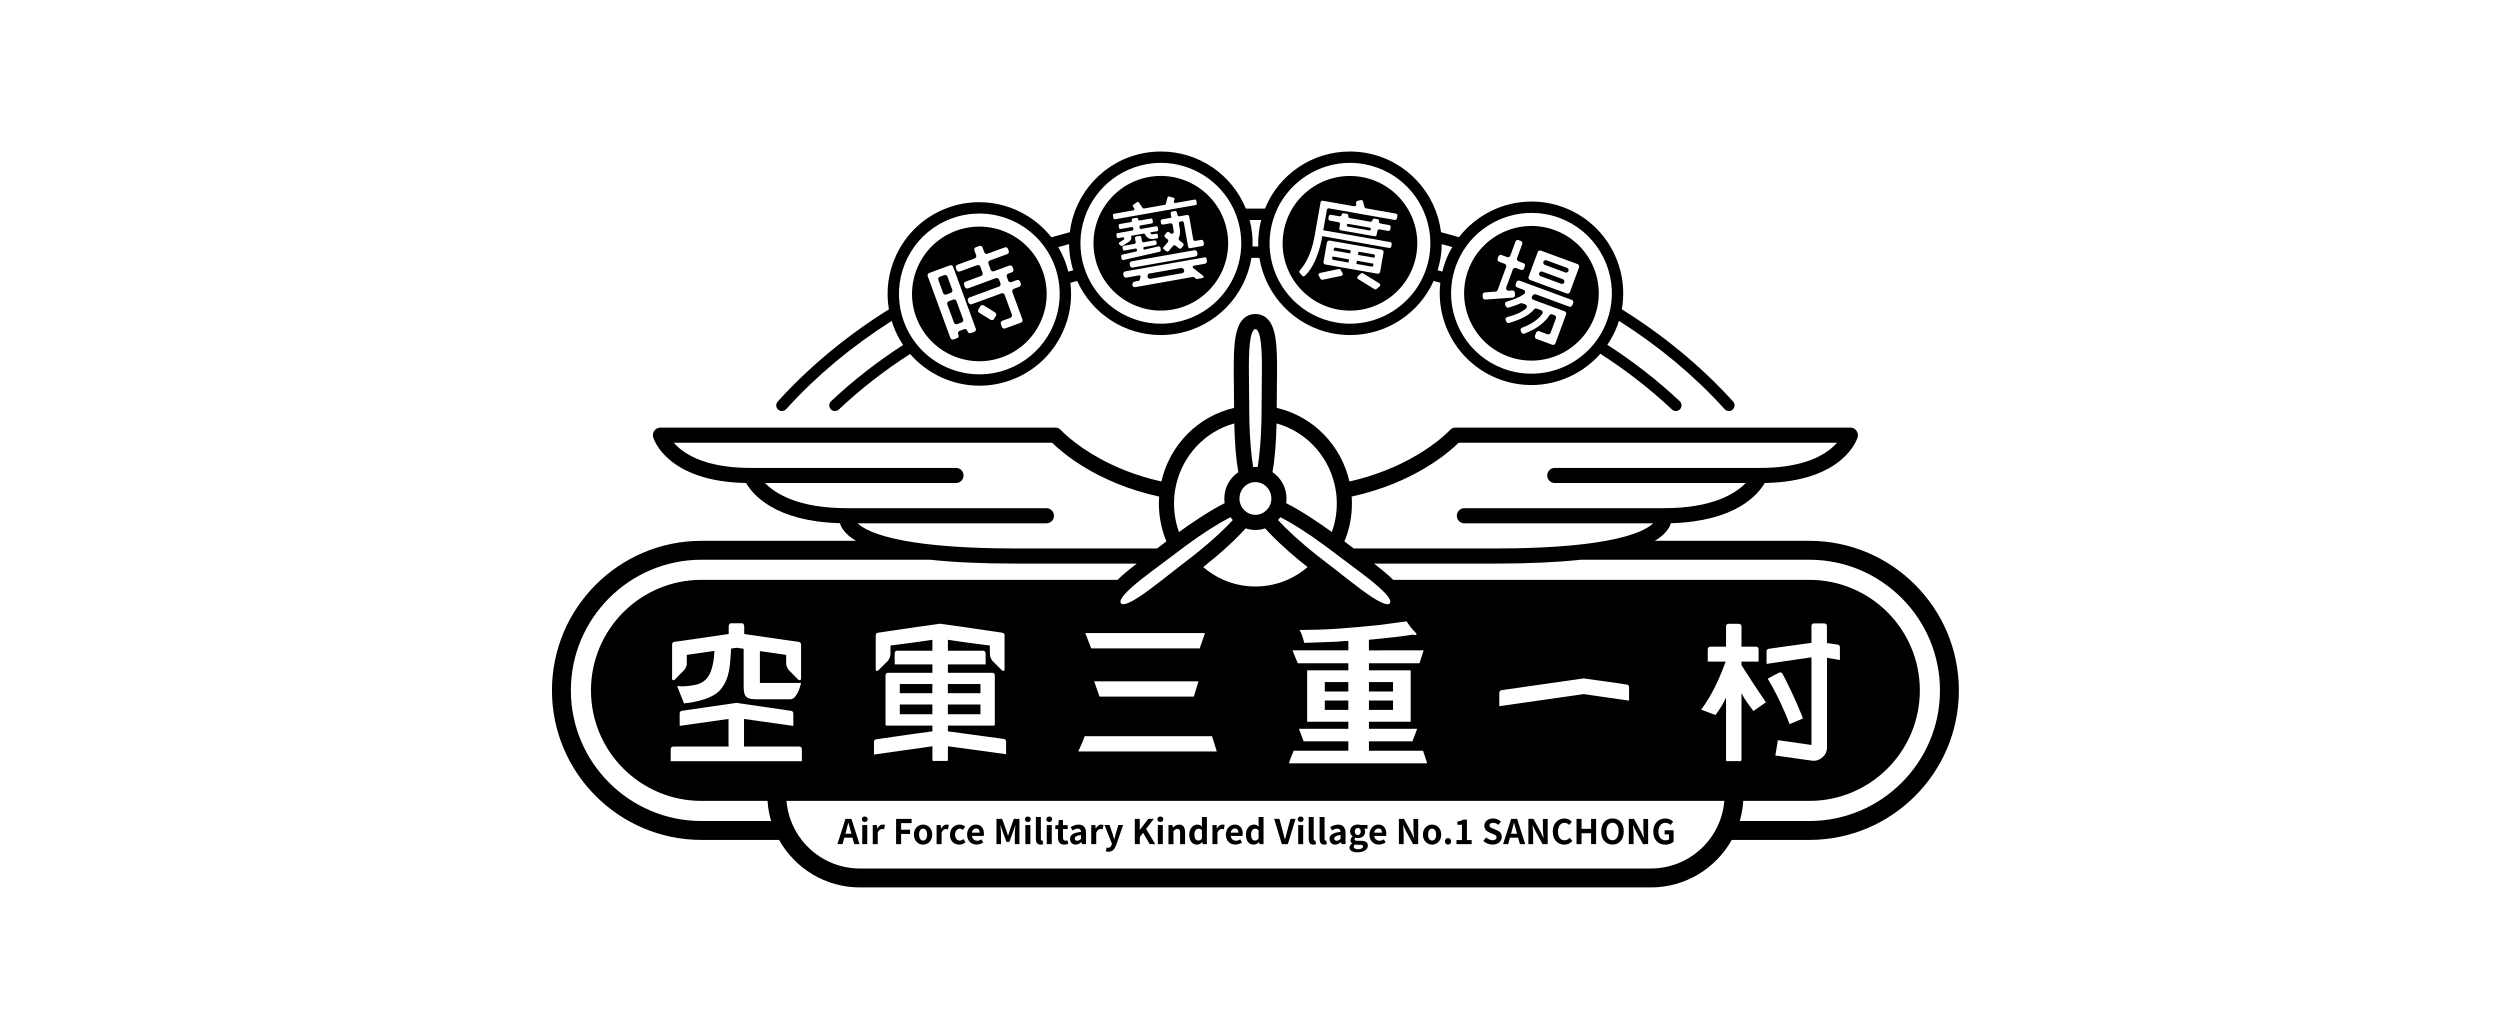 <svg width="231" height="95" viewBox="0 0 231 95" fill="none" xmlns="http://www.w3.org/2000/svg">
<g clip-path="url(#clip0_79_30414)">
<path d="M78.124 75.666H78.672L79.42 77.997H78.931L78.767 77.399H78.012L77.848 77.997H77.376L78.12 75.666H78.124ZM78.117 77.039H78.669L78.599 76.784C78.526 76.543 78.463 76.274 78.396 76.022H78.382C78.323 76.278 78.253 76.543 78.183 76.784L78.113 77.039H78.117Z" fill="black"/>
<path d="M79.633 75.698C79.633 75.548 79.745 75.446 79.902 75.446C80.06 75.446 80.171 75.548 80.171 75.698C80.171 75.848 80.063 75.953 79.902 75.953C79.742 75.953 79.633 75.852 79.633 75.698ZM79.672 76.236H80.133V77.997H79.672V76.236Z" fill="black"/>
<path d="M80.643 76.236H81.02L81.055 76.547H81.066C81.195 76.316 81.384 76.19 81.566 76.19C81.663 76.19 81.719 76.204 81.772 76.229L81.691 76.627C81.629 76.61 81.58 76.599 81.506 76.599C81.366 76.599 81.202 76.69 81.104 76.945V77.997H80.643V76.236Z" fill="black"/>
<path d="M82.799 75.666H84.232V76.057H83.264V76.665H84.092V77.057H83.264V78H82.799V75.669V75.666Z" fill="black"/>
<path d="M84.445 77.117C84.445 76.533 84.851 76.19 85.291 76.19C85.731 76.19 86.137 76.529 86.137 77.117C86.137 77.704 85.731 78.043 85.291 78.043C84.851 78.043 84.445 77.704 84.445 77.117ZM85.668 77.117C85.668 76.784 85.532 76.568 85.294 76.568C85.057 76.568 84.921 76.784 84.921 77.117C84.921 77.448 85.057 77.665 85.294 77.665C85.532 77.665 85.668 77.452 85.668 77.117Z" fill="black"/>
<path d="M86.542 76.236H86.919L86.954 76.547H86.965C87.094 76.316 87.283 76.19 87.465 76.19C87.562 76.19 87.618 76.204 87.671 76.229L87.59 76.627C87.527 76.61 87.478 76.599 87.405 76.599C87.265 76.599 87.101 76.69 87.003 76.945V77.997H86.542V76.236Z" fill="black"/>
<path d="M87.779 77.117C87.779 76.533 88.202 76.19 88.677 76.19C88.894 76.19 89.061 76.274 89.191 76.386L88.971 76.687C88.883 76.61 88.799 76.571 88.701 76.571C88.432 76.571 88.247 76.788 88.247 77.12C88.247 77.452 88.432 77.669 88.684 77.669C88.81 77.669 88.929 77.609 89.026 77.525L89.212 77.829C89.04 77.976 88.827 78.043 88.632 78.043C88.142 78.043 87.772 77.704 87.772 77.117H87.779Z" fill="black"/>
<path d="M89.358 77.117C89.358 76.547 89.76 76.19 90.18 76.19C90.665 76.19 90.917 76.547 90.917 77.029C90.917 77.117 90.906 77.204 90.896 77.242H89.809C89.848 77.532 90.036 77.683 90.298 77.683C90.442 77.683 90.567 77.637 90.693 77.56L90.85 77.843C90.676 77.962 90.456 78.039 90.236 78.039C89.743 78.039 89.358 77.697 89.358 77.113V77.117ZM90.519 76.938C90.519 76.701 90.41 76.55 90.187 76.55C90.001 76.55 89.837 76.683 89.802 76.938H90.519Z" fill="black"/>
<path d="M92.081 75.666H92.598L92.993 76.756C93.042 76.9 93.087 77.053 93.132 77.204H93.15C93.199 77.057 93.241 76.903 93.29 76.756L93.678 75.666H94.195V77.997H93.769V77.025C93.769 76.805 93.803 76.48 93.828 76.26H93.814L93.625 76.809L93.265 77.787H92.996L92.633 76.809L92.448 76.26H92.434C92.455 76.48 92.493 76.805 92.493 77.025V77.997H92.074V75.666H92.081Z" fill="black"/>
<path d="M94.705 75.698C94.705 75.548 94.817 75.446 94.974 75.446C95.131 75.446 95.243 75.548 95.243 75.698C95.243 75.848 95.135 75.953 94.974 75.953C94.813 75.953 94.705 75.852 94.705 75.698ZM94.743 76.236H95.205V77.997H94.743V76.236Z" fill="black"/>
<path d="M95.715 77.505V75.488H96.176V77.522C96.176 77.63 96.222 77.665 96.267 77.665C96.284 77.665 96.298 77.665 96.33 77.658L96.386 78.001C96.333 78.022 96.257 78.043 96.148 78.043C95.827 78.043 95.715 77.833 95.715 77.505Z" fill="black"/>
<path d="M96.683 75.698C96.683 75.548 96.794 75.446 96.952 75.446C97.109 75.446 97.221 75.548 97.221 75.698C97.221 75.848 97.112 75.953 96.952 75.953C96.791 75.953 96.683 75.852 96.683 75.698ZM96.721 76.236H97.182V77.997H96.721V76.236Z" fill="black"/>
<path d="M97.759 77.383V76.603H97.511V76.261L97.783 76.24L97.836 75.765H98.22V76.24H98.653V76.603H98.22V77.383C98.22 77.585 98.3 77.68 98.458 77.68C98.514 77.68 98.584 77.662 98.632 77.641L98.709 77.977C98.615 78.008 98.493 78.043 98.339 78.043C97.92 78.043 97.759 77.774 97.759 77.383Z" fill="black"/>
<path d="M98.87 77.519C98.87 77.141 99.174 76.942 99.887 76.869C99.876 76.694 99.803 76.565 99.587 76.565C99.422 76.565 99.265 76.638 99.101 76.733L98.933 76.428C99.139 76.299 99.391 76.194 99.67 76.194C100.118 76.194 100.348 76.463 100.348 76.97V77.998H99.971L99.939 77.809H99.925C99.772 77.942 99.594 78.043 99.394 78.043C99.08 78.043 98.874 77.819 98.874 77.522L98.87 77.519ZM99.883 77.508V77.152C99.454 77.204 99.307 77.326 99.307 77.484C99.307 77.624 99.405 77.683 99.541 77.683C99.677 77.683 99.772 77.62 99.883 77.508Z" fill="black"/>
<path d="M100.831 76.236H101.208L101.243 76.547H101.253C101.383 76.316 101.571 76.19 101.753 76.19C101.851 76.19 101.907 76.204 101.959 76.229L101.879 76.627C101.816 76.61 101.767 76.599 101.694 76.599C101.554 76.599 101.39 76.69 101.292 76.945V77.997H100.831V76.236Z" fill="black"/>
<path d="M102.172 78.671L102.256 78.315C102.288 78.326 102.337 78.336 102.379 78.336C102.557 78.336 102.658 78.224 102.711 78.067L102.742 77.962L102.057 76.232H102.522L102.801 77.05C102.854 77.207 102.899 77.379 102.948 77.546H102.966C103.008 77.382 103.05 77.214 103.091 77.05L103.333 76.232H103.776L103.151 78.046C102.997 78.462 102.808 78.7 102.414 78.7C102.309 78.7 102.239 78.686 102.172 78.665V78.671Z" fill="black"/>
<path d="M104.849 75.666H105.314V76.679H105.324L106.097 75.666H106.61L105.901 76.585L106.74 77.997H106.229L105.625 76.948L105.321 77.343V77.997H104.856V75.666H104.849Z" fill="black"/>
<path d="M106.949 75.698C106.949 75.548 107.061 75.446 107.218 75.446C107.376 75.446 107.487 75.548 107.487 75.698C107.487 75.848 107.379 75.953 107.218 75.953C107.058 75.953 106.949 75.852 106.949 75.698ZM106.984 76.236H107.445V77.997H106.984V76.236Z" fill="black"/>
<path d="M107.959 76.236H108.337L108.372 76.47H108.382C108.536 76.32 108.714 76.194 108.955 76.194C109.336 76.194 109.501 76.46 109.501 76.904V78.001H109.039V76.96C109.039 76.687 108.962 76.593 108.791 76.593C108.648 76.593 108.554 76.663 108.428 76.792V78.004H107.966V76.243L107.959 76.236Z" fill="black"/>
<path d="M109.888 77.117C109.888 76.544 110.248 76.191 110.629 76.191C110.828 76.191 110.951 76.267 111.076 76.383L111.059 76.107V75.488H111.517V77.997H111.143L111.108 77.816H111.094C110.965 77.941 110.79 78.043 110.605 78.043C110.168 78.043 109.885 77.697 109.885 77.117H109.888ZM111.059 77.48V76.708C110.951 76.61 110.839 76.575 110.727 76.575C110.528 76.575 110.364 76.764 110.364 77.117C110.364 77.47 110.496 77.665 110.727 77.665C110.849 77.665 110.954 77.616 111.059 77.484V77.48Z" fill="black"/>
<path d="M112.03 76.236H112.408L112.443 76.547H112.453C112.582 76.316 112.771 76.19 112.953 76.19C113.051 76.19 113.107 76.204 113.159 76.229L113.079 76.627C113.016 76.61 112.967 76.599 112.893 76.599C112.754 76.599 112.589 76.69 112.492 76.945V77.997H112.03V76.236Z" fill="black"/>
<path d="M113.271 77.117C113.271 76.547 113.673 76.19 114.092 76.19C114.578 76.19 114.83 76.547 114.83 77.029C114.83 77.117 114.819 77.204 114.809 77.242H113.722C113.76 77.532 113.949 77.683 114.211 77.683C114.354 77.683 114.48 77.637 114.606 77.56L114.763 77.843C114.588 77.962 114.368 78.039 114.148 78.039C113.655 78.039 113.271 77.697 113.271 77.113V77.117ZM114.431 76.938C114.431 76.701 114.323 76.55 114.099 76.55C113.914 76.55 113.75 76.683 113.715 76.938H114.431Z" fill="black"/>
<path d="M115.123 77.117C115.123 76.544 115.483 76.191 115.863 76.191C116.063 76.191 116.185 76.267 116.311 76.383L116.293 76.107V75.488H116.751V77.997H116.377L116.342 77.816H116.328C116.199 77.941 116.024 78.043 115.839 78.043C115.402 78.043 115.119 77.697 115.119 77.117H115.123ZM116.293 77.48V76.708C116.185 76.61 116.073 76.575 115.961 76.575C115.762 76.575 115.598 76.764 115.598 77.117C115.598 77.47 115.731 77.665 115.961 77.665C116.084 77.665 116.188 77.616 116.293 77.484V77.48Z" fill="black"/>
<path d="M117.729 75.666H118.219L118.526 76.802C118.6 77.06 118.649 77.291 118.722 77.553H118.736C118.813 77.291 118.862 77.06 118.935 76.802L119.236 75.666H119.707L118.998 77.997H118.442L117.733 75.666H117.729Z" fill="black"/>
<path d="M119.914 75.698C119.914 75.548 120.025 75.446 120.183 75.446C120.34 75.446 120.452 75.548 120.452 75.698C120.452 75.848 120.343 75.953 120.183 75.953C120.022 75.953 119.914 75.852 119.914 75.698ZM119.952 76.236H120.413V77.997H119.952V76.236Z" fill="black"/>
<path d="M120.924 77.505V75.488H121.385V77.522C121.385 77.63 121.431 77.665 121.476 77.665C121.493 77.665 121.507 77.665 121.539 77.658L121.595 78.001C121.542 78.022 121.465 78.043 121.357 78.043C121.036 78.043 120.924 77.833 120.924 77.505Z" fill="black"/>
<path d="M121.93 77.505V75.488H122.391V77.522C122.391 77.63 122.437 77.665 122.482 77.665C122.5 77.665 122.514 77.665 122.545 77.658L122.601 78.001C122.549 78.022 122.472 78.043 122.363 78.043C122.042 78.043 121.93 77.833 121.93 77.505Z" fill="black"/>
<path d="M122.849 77.519C122.849 77.141 123.153 76.942 123.866 76.869C123.856 76.694 123.782 76.565 123.565 76.565C123.401 76.565 123.244 76.638 123.08 76.733L122.912 76.428C123.118 76.299 123.37 76.194 123.649 76.194C124.097 76.194 124.327 76.463 124.327 76.97V77.998H123.95L123.918 77.809H123.904C123.751 77.942 123.572 78.043 123.373 78.043C123.059 78.043 122.853 77.819 122.853 77.522L122.849 77.519ZM123.866 77.508V77.152C123.436 77.204 123.289 77.326 123.289 77.484C123.289 77.624 123.387 77.683 123.524 77.683C123.66 77.683 123.754 77.62 123.866 77.508Z" fill="black"/>
<path d="M124.694 78.309C124.694 78.162 124.785 78.036 124.946 77.945V77.928C124.855 77.868 124.785 77.778 124.785 77.631C124.785 77.498 124.876 77.376 124.984 77.299V77.285C124.862 77.197 124.746 77.03 124.746 76.823C124.746 76.411 125.082 76.188 125.456 76.188C125.554 76.188 125.648 76.205 125.721 76.233H126.357V76.572H126.057C126.102 76.631 126.137 76.729 126.137 76.841C126.137 77.236 125.837 77.439 125.459 77.439C125.389 77.439 125.309 77.421 125.232 77.397C125.187 77.439 125.155 77.477 125.155 77.547C125.155 77.641 125.225 77.69 125.431 77.69H125.732C126.158 77.69 126.389 77.823 126.389 78.13C126.389 78.487 126.018 78.756 125.428 78.756C125.012 78.756 124.69 78.616 124.69 78.302L124.694 78.309ZM125.945 78.214C125.945 78.088 125.84 78.057 125.651 78.057H125.438C125.33 78.057 125.257 78.046 125.194 78.033C125.113 78.096 125.082 78.165 125.082 78.235C125.082 78.382 125.246 78.469 125.501 78.469C125.756 78.469 125.948 78.354 125.948 78.214H125.945ZM125.735 76.827C125.735 76.624 125.616 76.505 125.459 76.505C125.302 76.505 125.183 76.621 125.183 76.827C125.183 77.033 125.305 77.156 125.459 77.156C125.613 77.156 125.735 77.04 125.735 76.827Z" fill="black"/>
<path d="M126.536 77.117C126.536 76.547 126.938 76.19 127.357 76.19C127.843 76.19 128.094 76.547 128.094 77.029C128.094 77.117 128.084 77.204 128.073 77.242H126.986C127.025 77.532 127.214 77.683 127.476 77.683C127.619 77.683 127.745 77.637 127.871 77.56L128.028 77.843C127.853 77.962 127.633 78.039 127.413 78.039C126.92 78.039 126.536 77.697 126.536 77.113V77.117ZM127.696 76.938C127.696 76.701 127.587 76.55 127.364 76.55C127.179 76.55 127.014 76.683 126.979 76.938H127.696Z" fill="black"/>
<path d="M129.254 75.666H129.73L130.408 76.91L130.642 77.413H130.659C130.638 77.172 130.6 76.861 130.6 76.599V75.669H131.04V78H130.568L129.894 76.756L129.656 76.257H129.642C129.663 76.508 129.698 76.802 129.698 77.067V78H129.258V75.669L129.254 75.666Z" fill="black"/>
<path d="M131.477 77.117C131.477 76.533 131.882 76.19 132.323 76.19C132.763 76.19 133.168 76.529 133.168 77.117C133.168 77.704 132.763 78.043 132.323 78.043C131.882 78.043 131.477 77.704 131.477 77.117ZM132.7 77.117C132.7 76.784 132.564 76.568 132.326 76.568C132.089 76.568 131.952 76.784 131.952 77.117C131.952 77.448 132.089 77.665 132.326 77.665C132.564 77.665 132.7 77.452 132.7 77.117Z" fill="black"/>
<path d="M133.511 77.739C133.511 77.564 133.633 77.439 133.797 77.439C133.962 77.439 134.087 77.568 134.087 77.739C134.087 77.91 133.965 78.04 133.797 78.04C133.63 78.04 133.511 77.907 133.511 77.739Z" fill="black"/>
<path d="M134.584 77.624H135.083V76.212H134.66V75.925C134.895 75.88 135.055 75.82 135.202 75.73H135.545V77.624H135.981V77.997H134.58V77.624H134.584Z" fill="black"/>
<path d="M137.054 77.703L137.323 77.382C137.491 77.535 137.711 77.64 137.913 77.64C138.154 77.64 138.284 77.535 138.284 77.371C138.284 77.197 138.144 77.144 137.934 77.057L137.623 76.924C137.386 76.826 137.152 76.637 137.152 76.298C137.152 75.918 137.484 75.624 137.955 75.624C138.224 75.624 138.497 75.732 138.686 75.924L138.451 76.218C138.305 76.096 138.151 76.026 137.959 76.026C137.753 76.026 137.627 76.117 137.627 76.27C137.627 76.438 137.791 76.498 137.99 76.575L138.294 76.704C138.577 76.819 138.762 77.001 138.762 77.336C138.762 77.717 138.444 78.042 137.906 78.042C137.595 78.042 137.284 77.92 137.057 77.703H137.054Z" fill="black"/>
<path d="M139.633 75.666H140.182L140.93 77.997H140.44L140.276 77.399H139.521L139.357 77.997H138.885L139.63 75.666H139.633ZM139.623 77.039H140.175L140.105 76.784C140.031 76.543 139.969 76.274 139.902 76.022H139.888C139.829 76.278 139.759 76.543 139.689 76.784L139.619 77.039H139.623Z" fill="black"/>
<path d="M141.219 75.666H141.694L142.372 76.91L142.607 77.413H142.624C142.603 77.172 142.565 76.861 142.565 76.599V75.669H143.005V78H142.533L141.859 76.756L141.621 76.257H141.607C141.628 76.508 141.663 76.802 141.663 77.067V78H141.223V75.669L141.219 75.666Z" fill="black"/>
<path d="M143.473 76.844C143.473 76.075 143.966 75.628 144.556 75.628C144.853 75.628 145.088 75.771 145.238 75.928L144.997 76.225C144.878 76.114 144.742 76.03 144.567 76.03C144.214 76.03 143.952 76.33 143.952 76.834C143.952 77.337 144.189 77.644 144.56 77.644C144.763 77.644 144.916 77.55 145.042 77.414L145.287 77.704C145.095 77.927 144.846 78.046 144.546 78.046C143.959 78.046 143.48 77.623 143.48 76.847L143.473 76.844Z" fill="black"/>
<path d="M145.671 75.666H146.136V76.585H147.017V75.666H147.478V77.997H147.017V76.99H146.136V77.997H145.671V75.666Z" fill="black"/>
<path d="M147.953 76.823C147.953 76.064 148.379 75.624 148.994 75.624C149.609 75.624 150.036 76.068 150.036 76.823C150.036 77.577 149.609 78.039 148.994 78.039C148.379 78.039 147.953 77.577 147.953 76.823ZM149.561 76.823C149.561 76.323 149.34 76.022 148.994 76.022C148.649 76.022 148.428 76.319 148.428 76.823C148.428 77.326 148.649 77.637 148.994 77.637C149.34 77.637 149.561 77.319 149.561 76.823Z" fill="black"/>
<path d="M150.504 75.666H150.979L151.657 76.91L151.891 77.413H151.905C151.884 77.172 151.846 76.861 151.846 76.599V75.669H152.286V78H151.814L151.14 76.756L150.902 76.257H150.888C150.909 76.508 150.944 76.802 150.944 77.067V78H150.504V75.669V75.666Z" fill="black"/>
<path d="M152.761 76.844C152.761 76.075 153.257 75.628 153.879 75.628C154.215 75.628 154.449 75.771 154.599 75.928L154.355 76.225C154.239 76.117 154.107 76.03 153.897 76.03C153.509 76.03 153.24 76.33 153.24 76.834C153.24 77.337 153.474 77.644 153.932 77.644C154.04 77.644 154.156 77.613 154.222 77.557V77.099H153.81V76.718H154.638V77.77C154.48 77.924 154.208 78.05 153.883 78.05C153.25 78.05 152.765 77.627 152.765 76.851L152.761 76.844Z" fill="black"/>
<path d="M96.33 25.014C95.145 21.789 91.57 20.136 88.348 21.321C85.123 22.505 83.47 26.08 84.655 29.302C85.839 32.528 89.414 34.18 92.636 32.996C95.862 31.811 97.514 28.236 96.33 25.014ZM90.029 30.661L89.708 30.78C89.589 30.822 89.46 30.763 89.414 30.644L89.379 30.553C89.337 30.434 89.205 30.375 89.086 30.417L88.67 30.571C88.551 30.613 88.492 30.745 88.534 30.864L88.569 30.955C88.611 31.074 88.551 31.203 88.432 31.248L88.111 31.367C87.992 31.409 87.863 31.35 87.817 31.231L85.721 25.518C85.679 25.399 85.738 25.27 85.857 25.224L87.775 24.518C87.894 24.476 88.023 24.536 88.069 24.654L90.165 30.368C90.207 30.487 90.148 30.616 90.029 30.661ZM92.025 29.187L91.846 29.477C91.78 29.585 91.64 29.617 91.532 29.55L90.48 28.897C90.372 28.83 90.34 28.691 90.407 28.582L90.585 28.292C90.651 28.184 90.791 28.152 90.899 28.219L91.951 28.872C92.059 28.939 92.091 29.078 92.025 29.187ZM94.334 29.812L92.874 30.35C92.755 30.392 92.626 30.333 92.58 30.214L92.475 29.935C92.433 29.816 92.493 29.686 92.612 29.641L93.363 29.365C93.482 29.323 93.541 29.19 93.499 29.072L92.828 27.24C92.786 27.122 92.654 27.062 92.535 27.104L89.792 28.11C89.673 28.152 89.543 28.093 89.498 27.974L89.428 27.782C89.386 27.663 89.446 27.534 89.564 27.488L92.308 26.482C92.426 26.44 92.486 26.307 92.444 26.189L92.315 25.836C92.273 25.717 92.14 25.657 92.021 25.699L89.446 26.646C89.327 26.688 89.198 26.629 89.152 26.51L89.082 26.318C89.04 26.199 89.1 26.07 89.219 26.024L90.655 25.497C90.774 25.455 90.833 25.322 90.791 25.203L90.581 24.637C90.539 24.518 90.407 24.459 90.288 24.501L88.684 25.088C88.565 25.13 88.436 25.07 88.39 24.951L88.32 24.759C88.278 24.64 88.338 24.511 88.457 24.466L90.061 23.879C90.18 23.837 90.239 23.704 90.197 23.585L90.033 23.138C89.991 23.019 90.05 22.89 90.169 22.844L90.49 22.726C90.609 22.684 90.739 22.743 90.784 22.862L90.948 23.309C90.99 23.428 91.123 23.487 91.242 23.445L92.846 22.858C92.965 22.816 93.094 22.876 93.139 22.995L93.209 23.187C93.251 23.306 93.192 23.435 93.073 23.48L91.469 24.067C91.35 24.109 91.291 24.242 91.333 24.361L91.542 24.927C91.584 25.046 91.717 25.105 91.836 25.063L93.272 24.536C93.391 24.494 93.52 24.553 93.566 24.672L93.635 24.864C93.677 24.983 93.618 25.112 93.499 25.158L93.164 25.28C93.045 25.322 92.986 25.455 93.028 25.573L93.157 25.927C93.199 26.045 93.332 26.105 93.45 26.063L93.954 25.878C94.072 25.836 94.202 25.895 94.247 26.014L94.317 26.206C94.359 26.325 94.299 26.454 94.181 26.5L93.677 26.685C93.559 26.727 93.499 26.86 93.541 26.978L94.474 29.519C94.516 29.638 94.457 29.767 94.338 29.812H94.334Z" fill="black"/>
<path d="M87.253 25.42L86.836 25.573C86.719 25.616 86.658 25.747 86.701 25.865L87.147 27.078C87.19 27.196 87.321 27.256 87.439 27.213L87.855 27.06C87.973 27.017 88.033 26.886 87.99 26.769L87.544 25.555C87.501 25.437 87.371 25.377 87.253 25.42Z" fill="black"/>
<path d="M88.082 27.681L87.665 27.834C87.548 27.877 87.487 28.008 87.531 28.125L88.15 29.811C88.193 29.929 88.324 29.989 88.441 29.946L88.858 29.793C88.976 29.75 89.036 29.619 88.993 29.502L88.374 27.816C88.33 27.698 88.2 27.637 88.082 27.681Z" fill="black"/>
<path d="M109.256 24.777C109.232 24.756 109.197 24.749 109.165 24.753L106.163 25.28C106.118 25.288 106.083 25.319 106.073 25.364L106.041 25.469C105.992 25.63 106.132 25.787 106.3 25.759L109.232 25.242C109.427 25.207 109.487 24.959 109.333 24.837L109.256 24.777Z" fill="black"/>
<path d="M113.386 21.398C112.789 18.015 109.563 15.758 106.181 16.352C102.798 16.949 100.541 20.175 101.135 23.557C101.729 26.94 104.958 29.197 108.34 28.603C111.723 28.006 113.98 24.78 113.386 21.398ZM111.202 22.296L111.244 22.53C111.262 22.624 111.199 22.715 111.101 22.733L109.979 22.932C109.885 22.949 109.794 22.886 109.777 22.788L109.389 20.587C109.371 20.493 109.28 20.426 109.186 20.444L109.074 20.465C108.98 20.482 108.914 20.573 108.931 20.667L109.015 21.15C109.067 21.447 109.029 21.74 108.917 21.999C108.886 22.072 108.907 22.156 108.969 22.205L109.305 22.471C109.382 22.53 109.392 22.642 109.333 22.719L109.176 22.914C109.116 22.991 109.004 23.002 108.928 22.942L108.627 22.705C108.554 22.645 108.445 22.656 108.382 22.729L107.998 23.183C107.935 23.257 107.823 23.267 107.75 23.204L107.432 22.935L107.456 22.907L107.911 22.373C107.974 22.296 107.963 22.184 107.886 22.121L107.663 21.943C107.586 21.883 107.575 21.772 107.635 21.695L107.792 21.495C107.851 21.419 107.963 21.408 108.04 21.468L108.162 21.565C108.274 21.656 108.445 21.576 108.449 21.433C108.449 21.373 108.449 21.317 108.435 21.258L108.351 20.776C108.333 20.681 108.243 20.615 108.148 20.632L107.474 20.751C107.379 20.769 107.289 20.706 107.271 20.608L107.247 20.468C107.229 20.374 107.292 20.283 107.39 20.265L108.236 20.115L108.229 20.084L108.169 19.745C108.152 19.651 108.215 19.56 108.312 19.542L108.547 19.5C108.641 19.483 108.732 19.546 108.749 19.643L108.784 19.843C108.802 19.937 108.893 20.003 108.987 19.986L109.679 19.864C109.773 19.846 109.864 19.909 109.881 20.007L109.937 20.321L110.007 20.72L110.252 22.114C110.269 22.208 110.36 22.275 110.455 22.257L110.996 22.163C111.091 22.145 111.181 22.208 111.199 22.306L111.202 22.296ZM110.647 23.435C110.668 23.561 110.587 23.676 110.462 23.701L104.671 24.721C104.545 24.742 104.43 24.662 104.406 24.536L104.385 24.41C104.364 24.288 104.444 24.169 104.57 24.144L110.36 23.124C110.486 23.103 110.601 23.183 110.626 23.309L110.647 23.435ZM102.882 20.168L102.833 19.892C102.823 19.829 102.865 19.766 102.928 19.755L104.727 19.437C104.811 19.423 104.853 19.326 104.804 19.256L104.685 19.088C104.647 19.035 104.661 18.962 104.713 18.924L105.066 18.679C105.119 18.641 105.192 18.654 105.23 18.707L105.583 19.217C105.608 19.256 105.657 19.273 105.699 19.266L107.628 18.927C107.673 18.92 107.708 18.885 107.722 18.84L107.879 18.242C107.897 18.179 107.96 18.141 108.022 18.158L108.438 18.267C108.501 18.284 108.54 18.347 108.522 18.41L108.47 18.609C108.449 18.693 108.519 18.77 108.603 18.756L110.402 18.438C110.465 18.427 110.528 18.469 110.538 18.532L110.587 18.808C110.598 18.871 110.556 18.934 110.493 18.945L103.018 20.262C102.956 20.273 102.893 20.23 102.882 20.168ZM103.42 22.582C103.361 22.53 103.368 22.436 103.434 22.394L103.833 22.142C103.937 22.069 103.871 21.904 103.745 21.929L103.326 22.002C103.263 22.013 103.2 21.971 103.19 21.908L103.151 21.681C103.141 21.618 103.183 21.555 103.246 21.544L104.629 21.3C104.692 21.289 104.738 21.226 104.724 21.163L104.706 21.073C104.696 21.01 104.633 20.964 104.57 20.978L103.536 21.16C103.473 21.171 103.41 21.129 103.399 21.066L103.361 20.839C103.35 20.776 103.392 20.713 103.455 20.702L104.49 20.521C104.552 20.51 104.598 20.447 104.584 20.384L104.573 20.321C104.563 20.259 104.605 20.196 104.668 20.185L105.017 20.122C105.08 20.112 105.143 20.154 105.154 20.217L105.164 20.279C105.174 20.342 105.237 20.388 105.3 20.374L106.352 20.189C106.415 20.178 106.478 20.22 106.488 20.283L106.527 20.51C106.537 20.573 106.495 20.636 106.432 20.646L105.381 20.832C105.318 20.842 105.272 20.905 105.286 20.968L105.304 21.059C105.314 21.122 105.377 21.167 105.44 21.153L106.841 20.905C106.904 20.895 106.967 20.936 106.978 20.999L107.016 21.226C107.027 21.289 106.985 21.352 106.922 21.363L106.286 21.474C106.307 21.6 106.394 21.67 106.509 21.649L106.838 21.593C106.901 21.583 106.964 21.625 106.974 21.688L107.009 21.883C107.02 21.946 106.978 22.009 106.915 22.02L106.572 22.079C106.244 22.135 105.926 21.953 105.803 21.653C105.783 21.6 105.73 21.572 105.674 21.583L104.511 21.789L104.518 21.834C104.542 21.978 104.573 22.156 104.311 22.341L103.714 22.719C103.672 22.747 103.612 22.743 103.574 22.708L103.42 22.575V22.582ZM103.633 23.917L103.595 23.69C103.581 23.617 103.63 23.547 103.7 23.529L104.958 23.243C105.031 23.225 105.077 23.155 105.063 23.082C105.049 23.005 104.979 22.956 104.902 22.97L103.909 23.145C103.833 23.159 103.763 23.107 103.749 23.033L103.721 22.872C103.707 22.795 103.759 22.726 103.833 22.712L104.825 22.537C104.902 22.523 104.951 22.453 104.937 22.376L104.874 22.013C104.86 21.936 104.912 21.866 104.986 21.852L105.293 21.799C105.37 21.786 105.44 21.838 105.454 21.911L105.517 22.275C105.531 22.352 105.601 22.401 105.678 22.387L106.688 22.208C106.764 22.194 106.834 22.247 106.848 22.32L106.876 22.481C106.89 22.558 106.838 22.628 106.764 22.642L105.734 22.823C105.671 22.834 105.625 22.897 105.639 22.96C105.65 23.026 105.716 23.068 105.783 23.054L107.051 22.764C107.128 22.747 107.205 22.799 107.219 22.876L107.257 23.103C107.271 23.176 107.222 23.246 107.152 23.264L103.801 24.026C103.724 24.043 103.647 23.994 103.633 23.914V23.917ZM111.335 24.371L110.301 24.553C110.199 24.571 110.168 24.7 110.248 24.763L111.171 25.479C111.251 25.542 111.22 25.668 111.119 25.689L110.605 25.78C110.573 25.787 110.538 25.78 110.514 25.755L110.329 25.612C110.304 25.591 110.269 25.584 110.238 25.587L104.895 26.531C104.706 26.562 104.563 26.367 104.654 26.199L104.713 26.084C104.731 26.052 104.762 26.028 104.797 26.024L105.216 25.951C105.262 25.944 105.297 25.913 105.307 25.867L105.388 25.591C105.412 25.507 105.339 25.427 105.255 25.444L104.081 25.65C103.955 25.671 103.84 25.591 103.815 25.465L103.794 25.339C103.773 25.214 103.854 25.098 103.979 25.074L111.342 23.774C111.405 23.763 111.468 23.805 111.478 23.868L111.52 24.102C111.541 24.225 111.461 24.343 111.335 24.368V24.371Z" fill="black"/>
<path d="M144.406 25.797L142.512 25.098C142.397 25.056 142.268 25.116 142.222 25.231C142.177 25.346 142.24 25.476 142.355 25.521L144.249 26.22C144.364 26.262 144.494 26.203 144.539 26.087C144.581 25.972 144.522 25.843 144.406 25.797Z" fill="black"/>
<path d="M144.794 24.752L142.9 24.053C142.785 24.012 142.656 24.071 142.61 24.186C142.568 24.302 142.628 24.431 142.743 24.476L144.637 25.175C144.752 25.217 144.882 25.158 144.927 25.042C144.972 24.927 144.909 24.798 144.794 24.752Z" fill="black"/>
<path d="M143.659 21.265C140.437 20.076 136.858 21.726 135.67 24.948C134.482 28.169 136.132 31.748 139.353 32.936C142.575 34.124 146.154 32.475 147.342 29.253C148.53 26.031 146.88 22.453 143.659 21.265ZM137.246 27.68C137.12 27.691 137.012 27.593 137.005 27.467L136.995 27.254C136.988 27.132 137.082 27.027 137.204 27.016L138.186 26.947C138.274 26.939 138.351 26.884 138.382 26.8L139.168 24.668C139.21 24.553 139.151 24.424 139.035 24.378L138.515 24.186C138.399 24.144 138.34 24.015 138.382 23.896L138.455 23.697C138.497 23.581 138.627 23.518 138.745 23.564L139.263 23.756C139.378 23.798 139.507 23.739 139.553 23.623L140.031 22.32C140.073 22.204 140.203 22.145 140.321 22.187L140.521 22.26C140.636 22.302 140.695 22.432 140.653 22.55L140.175 23.854C140.133 23.969 140.192 24.099 140.307 24.144L140.769 24.315C140.884 24.357 140.943 24.486 140.901 24.605L140.828 24.804C140.786 24.92 140.657 24.983 140.538 24.937L140.077 24.766C139.961 24.724 139.832 24.783 139.787 24.899L139.175 26.559C139.119 26.712 139.238 26.873 139.402 26.863L139.734 26.838C139.86 26.831 139.968 26.925 139.975 27.051L139.986 27.265C139.993 27.387 139.899 27.492 139.776 27.502L137.246 27.677V27.68ZM145.357 28.002L145.283 28.201C145.242 28.316 145.112 28.376 144.993 28.334L141.911 27.198C141.824 27.167 141.73 27.191 141.667 27.258C141.646 27.282 141.621 27.303 141.6 27.327C141.482 27.443 141.523 27.642 141.681 27.698L144.571 28.764C144.686 28.805 144.749 28.935 144.703 29.054L144.553 29.466L143.721 31.723C143.68 31.839 143.55 31.898 143.431 31.856L141.964 31.314C141.848 31.273 141.786 31.143 141.831 31.024L141.936 30.738C141.978 30.623 142.107 30.563 142.226 30.605L142.984 30.885C143.099 30.927 143.229 30.867 143.274 30.752L143.767 29.413C143.809 29.298 143.749 29.169 143.634 29.123L143.428 29.047C143.327 29.008 143.215 29.047 143.159 29.141C142.582 30.095 141.342 30.647 140.87 30.825C140.765 30.867 140.643 30.822 140.59 30.721L140.524 30.591C140.461 30.472 140.517 30.322 140.646 30.277C141.083 30.116 141.999 29.714 142.505 29.008C142.593 28.886 142.54 28.715 142.401 28.666L141.999 28.515C141.904 28.48 141.803 28.515 141.74 28.592C141.191 29.298 139.92 29.707 139.451 29.84C139.35 29.868 139.242 29.822 139.193 29.728L139.133 29.613C139.067 29.483 139.133 29.326 139.277 29.291C139.703 29.186 140.521 28.938 141.006 28.502C141.132 28.39 141.09 28.183 140.929 28.124L140.657 28.023C140.601 28.002 140.542 28.005 140.486 28.03C140.052 28.222 139.633 28.355 139.406 28.421C139.305 28.449 139.193 28.404 139.144 28.309L139.081 28.187C139.014 28.061 139.081 27.904 139.221 27.866C139.612 27.761 140.335 27.527 140.828 27.167C140.975 27.062 140.943 26.835 140.772 26.772L140.182 26.555C140.066 26.513 140.007 26.384 140.049 26.265L140.122 26.066C140.164 25.951 140.293 25.891 140.412 25.933L145.235 27.712C145.35 27.754 145.409 27.883 145.367 28.002H145.357ZM145.905 24.696L145.063 26.985C145.021 27.1 144.892 27.16 144.773 27.118L141.377 25.867C141.261 25.825 141.202 25.695 141.244 25.577L142.086 23.288C142.128 23.172 142.257 23.11 142.376 23.155L145.773 24.406C145.888 24.448 145.947 24.577 145.905 24.696Z" fill="black"/>
<path d="M160.138 37.102C157.206 33.862 153.736 31.004 149.857 28.575C150.556 24.613 148.344 20.584 144.441 19.147C143.498 18.798 142.512 18.623 141.516 18.623C138.857 18.623 136.39 19.881 134.81 21.915C134.262 21.754 133.706 21.604 133.15 21.457C132.714 17.851 129.967 14.793 126.207 14.129C125.721 14.045 125.225 14 124.732 14C121.224 14 118.159 16.135 116.884 19.277C116.59 19.277 116.293 19.277 116 19.277C115.706 19.277 115.409 19.277 115.116 19.277C113.84 16.135 110.776 14 107.267 14C106.774 14 106.278 14.045 105.789 14.129C102.029 14.793 99.286 17.851 98.849 21.457C98.279 21.607 97.713 21.761 97.151 21.925C95.571 19.92 93.122 18.683 90.483 18.683C89.487 18.683 88.509 18.857 87.569 19.2C85.444 19.983 83.753 21.544 82.799 23.599C82.069 25.179 81.845 26.905 82.135 28.582C78.26 31.007 74.793 33.866 71.862 37.102C71.666 37.318 71.683 37.65 71.897 37.843C72.113 38.038 72.445 38.021 72.637 37.808C75.429 34.722 78.718 31.989 82.39 29.655C82.432 29.798 82.481 29.938 82.534 30.081C82.768 30.724 83.075 31.322 83.449 31.874C81.048 33.426 78.816 35.166 76.789 37.074C76.579 37.273 76.569 37.605 76.768 37.815C76.967 38.024 77.299 38.035 77.509 37.836C79.511 35.952 81.716 34.236 84.092 32.709C85.672 34.526 87.999 35.638 90.497 35.638C91.493 35.638 92.475 35.463 93.415 35.117C95.536 34.338 97.231 32.776 98.182 30.717C98.856 29.26 99.097 27.681 98.905 26.129C99.115 26.07 99.321 26.014 99.531 25.958C100.869 28.946 103.857 30.959 107.26 30.959C107.749 30.959 108.246 30.913 108.735 30.829C112.376 30.183 115.07 27.289 115.633 23.826C115.755 23.823 115.877 23.823 116 23.823C116.122 23.823 116.244 23.823 116.367 23.826C116.929 27.289 119.624 30.183 123.265 30.829C123.75 30.913 124.25 30.959 124.739 30.959C128.143 30.959 131.127 28.946 132.469 25.958C132.675 26.014 132.881 26.07 133.088 26.126C132.644 29.921 134.835 33.674 138.574 35.054C139.517 35.403 140.503 35.578 141.499 35.578C143.98 35.578 146.293 34.484 147.873 32.688C150.259 34.222 152.478 35.942 154.488 37.836C154.589 37.933 154.718 37.979 154.847 37.979C154.987 37.979 155.127 37.923 155.232 37.815C155.428 37.605 155.417 37.273 155.207 37.074C153.174 35.159 150.934 33.415 148.519 31.86C148.903 31.297 149.221 30.686 149.463 30.032C149.508 29.903 149.553 29.774 149.592 29.645C153.271 31.982 156.567 34.718 159.359 37.808C159.464 37.919 159.607 37.979 159.75 37.979C159.876 37.979 160.002 37.933 160.1 37.843C160.316 37.65 160.33 37.318 160.138 37.102ZM93.052 34.131C92.21 34.443 91.347 34.589 90.497 34.589C88.404 34.589 86.391 33.695 84.987 32.15C84.752 31.892 84.532 31.612 84.333 31.315C84.005 30.829 83.732 30.295 83.519 29.721C83.442 29.508 83.372 29.295 83.316 29.082C83.219 28.719 83.149 28.352 83.11 27.985C82.736 24.665 84.658 21.387 87.929 20.185C88.771 19.878 89.634 19.731 90.483 19.731C92.615 19.731 94.656 20.653 96.067 22.25C96.312 22.526 96.536 22.823 96.739 23.141C97.028 23.589 97.273 24.078 97.465 24.599C97.56 24.861 97.64 25.123 97.703 25.388C97.79 25.734 97.85 26.08 97.881 26.426C98.21 29.715 96.295 32.94 93.052 34.131ZM98.713 25.098C98.639 24.808 98.552 24.518 98.447 24.235C98.266 23.742 98.042 23.274 97.78 22.834C98.115 22.74 98.451 22.645 98.786 22.558C98.79 23.019 98.832 23.484 98.915 23.952C98.978 24.302 99.059 24.644 99.16 24.976C99.01 25.015 98.863 25.056 98.713 25.098ZM108.553 29.795C108.12 29.872 107.687 29.91 107.26 29.91C104.395 29.91 101.788 28.24 100.565 25.692C100.411 25.378 100.282 25.049 100.177 24.71C100.079 24.406 100.002 24.092 99.946 23.77C99.859 23.271 99.824 22.778 99.835 22.289C99.841 21.915 99.88 21.544 99.946 21.181C100.478 18.197 102.819 15.719 105.971 15.164C106.408 15.087 106.841 15.048 107.267 15.048C110.147 15.048 112.767 16.736 113.984 19.305C114.137 19.637 114.27 19.983 114.375 20.339C114.459 20.615 114.525 20.898 114.578 21.188C114.672 21.726 114.707 22.261 114.686 22.788C114.672 23.141 114.633 23.494 114.567 23.837C114.015 26.793 111.684 29.243 108.553 29.795ZM115.734 22.774C115.755 22.195 115.717 21.6 115.612 21.006C115.57 20.776 115.521 20.549 115.462 20.325C115.64 20.325 115.822 20.325 116 20.325C116.178 20.325 116.36 20.325 116.538 20.325C116.479 20.549 116.43 20.776 116.388 21.006C116.283 21.6 116.244 22.195 116.265 22.774H115.734ZM124.739 29.91C124.313 29.91 123.88 29.872 123.446 29.795C120.315 29.243 117.985 26.793 117.433 23.837C117.366 23.494 117.328 23.141 117.314 22.788C117.293 22.261 117.328 21.726 117.422 21.188C117.474 20.898 117.541 20.615 117.625 20.339C117.73 19.983 117.862 19.637 118.016 19.305C119.232 16.736 121.853 15.048 124.732 15.048C125.159 15.048 125.592 15.087 126.025 15.164C129.181 15.716 131.519 18.197 132.05 21.181C132.116 21.544 132.155 21.915 132.162 22.289C132.176 22.778 132.141 23.274 132.053 23.77C131.997 24.092 131.92 24.406 131.823 24.707C131.718 25.049 131.588 25.378 131.435 25.692C130.212 28.24 127.605 29.91 124.739 29.91ZM132.836 24.976C132.941 24.641 133.021 24.302 133.084 23.952C133.168 23.484 133.21 23.019 133.213 22.558C133.542 22.645 133.867 22.733 134.192 22.827C133.94 23.25 133.727 23.697 133.552 24.169C133.441 24.476 133.346 24.784 133.273 25.095C133.13 25.053 132.983 25.015 132.836 24.976ZM148.477 29.669C148.26 30.26 147.977 30.805 147.635 31.301C147.436 31.595 147.216 31.87 146.978 32.126C145.577 33.653 143.578 34.53 141.499 34.53C140.646 34.53 139.783 34.383 138.937 34.072C135.715 32.884 133.807 29.686 134.108 26.423C134.139 26.077 134.195 25.731 134.283 25.385C134.349 25.098 134.433 24.815 134.538 24.532C134.723 24.032 134.954 23.564 135.23 23.131C135.429 22.813 135.649 22.516 135.89 22.236C137.302 20.611 139.364 19.672 141.516 19.672C142.365 19.672 143.232 19.818 144.078 20.129C147.366 21.342 149.284 24.644 148.886 27.981C148.84 28.345 148.771 28.708 148.669 29.072C148.613 29.271 148.55 29.47 148.477 29.669Z" fill="black"/>
<path d="M125.33 24.389L126.745 24.637C126.808 24.648 126.868 24.606 126.878 24.547L126.91 24.365L125.379 24.096L125.327 24.389H125.33Z" fill="black"/>
<path d="M123.255 22.97L123.223 23.152L124.754 23.421L124.806 23.128L123.391 22.88C123.328 22.869 123.269 22.911 123.258 22.97H123.255Z" fill="black"/>
<path d="M123.094 23.879C123.083 23.942 123.125 24.001 123.185 24.012L124.6 24.26L124.652 23.966L123.125 23.697L123.094 23.879Z" fill="black"/>
<path d="M126.945 23.505L125.529 23.257L125.477 23.55L127.008 23.819L127.039 23.638C127.05 23.575 127.008 23.515 126.948 23.505H126.945Z" fill="black"/>
<path d="M124.544 20.944L126.515 21.29C126.585 21.304 126.654 21.255 126.665 21.185C126.679 21.115 126.63 21.045 126.56 21.035L124.589 20.689C124.519 20.675 124.449 20.724 124.439 20.794C124.429 20.864 124.474 20.933 124.544 20.944Z" fill="black"/>
<path d="M125.816 16.355C122.433 15.758 119.208 18.019 118.61 21.401C118.013 24.784 120.274 28.009 123.656 28.607C127.039 29.205 130.264 26.944 130.862 23.561C131.459 20.178 129.199 16.953 125.816 16.355ZM123.936 25.49L122.206 25.85C122.136 25.864 122.063 25.832 122.024 25.77L121.85 25.48C121.787 25.378 121.846 25.245 121.962 25.221L123.691 24.861C123.761 24.847 123.835 24.878 123.873 24.941L124.048 25.231C124.111 25.333 124.051 25.465 123.936 25.49ZM127.476 26.468L127.193 26.703C127.137 26.752 127.056 26.755 126.994 26.716L125.487 25.787C125.386 25.724 125.379 25.584 125.47 25.508L125.753 25.273C125.809 25.228 125.889 25.221 125.952 25.259L127.458 26.189C127.56 26.252 127.567 26.392 127.476 26.468ZM127.528 25.102C127.507 25.228 127.388 25.308 127.263 25.287L122.451 24.438C122.342 24.421 122.269 24.316 122.29 24.207L122.605 22.415C122.626 22.293 122.744 22.209 122.87 22.23L127.654 23.072C127.78 23.093 127.86 23.212 127.839 23.337L127.528 25.102ZM129.076 20.185C129.059 20.28 128.971 20.343 128.877 20.325L122.804 19.252C122.709 19.235 122.622 19.298 122.605 19.392L122.269 21.286C122.29 21.283 122.308 21.283 122.328 21.286L128.454 22.366C128.549 22.383 128.611 22.471 128.594 22.565L128.559 22.771C128.542 22.866 128.454 22.929 128.36 22.911L122.234 21.831C122.213 21.828 122.196 21.821 122.178 21.81L122.168 21.877C121.755 24.221 120.896 25.189 120.56 25.49C120.487 25.556 120.375 25.546 120.312 25.473L120.096 25.21C120.04 25.144 120.043 25.046 120.103 24.983C120.382 24.686 121.13 23.739 121.458 21.873L122.021 18.686C122.038 18.592 122.126 18.529 122.22 18.547L125.124 19.057C125.246 19.078 125.351 18.966 125.32 18.844L125.302 18.777C125.278 18.686 125.334 18.592 125.425 18.567L125.732 18.487C125.823 18.463 125.917 18.519 125.942 18.609L126.078 19.123C126.096 19.189 126.148 19.238 126.214 19.249L128.985 19.738C129.08 19.756 129.143 19.843 129.125 19.937L129.083 20.182L129.076 20.185ZM123.674 20.528L122.884 20.388C122.79 20.371 122.727 20.283 122.744 20.189L122.779 19.986C122.797 19.892 122.884 19.829 122.978 19.846L123.768 19.986C123.863 20.004 123.95 19.941 123.967 19.846C123.985 19.752 124.072 19.689 124.167 19.707L124.443 19.756C124.537 19.773 124.6 19.86 124.582 19.955C124.565 20.049 124.628 20.137 124.722 20.154L126.609 20.486C126.704 20.503 126.791 20.441 126.808 20.346C126.826 20.252 126.913 20.189 127.008 20.206L127.284 20.255C127.378 20.273 127.441 20.36 127.423 20.454C127.406 20.549 127.469 20.636 127.563 20.654L128.36 20.794C128.454 20.811 128.517 20.898 128.5 20.993L128.465 21.195C128.447 21.29 128.36 21.353 128.266 21.335L127.469 21.195C127.374 21.178 127.287 21.241 127.27 21.335L127.207 21.688C127.189 21.782 127.102 21.845 127.008 21.828L126.564 21.751L124.338 21.36L123.894 21.283C123.8 21.265 123.737 21.178 123.754 21.084L123.817 20.731C123.835 20.636 123.772 20.549 123.677 20.531L123.674 20.528Z" fill="black"/>
<path d="M126.49 64.728V64.798V65.595H127.577H128.716V64.728H127.577H126.49Z" fill="black"/>
<path d="M122.412 63.023V63.894H123.499H124.586V63.785V63.023H123.499H122.412Z" fill="black"/>
<path d="M126.49 63.785V63.894H127.577H128.716V63.023H127.577H126.49V63.785Z" fill="black"/>
<path d="M122.412 64.728V65.595H123.499H124.586V64.798V64.728H123.499H122.412Z" fill="black"/>
<path d="M86.15 65.096H84.648H83.142V65.994H84.648H86.15V65.096Z" fill="black"/>
<path d="M167.18 49.972H152.905C153.425 49.664 153.82 49.322 154.086 48.948C154.24 48.735 154.334 48.532 154.393 48.347C160.386 48.176 162.448 45.695 163.06 44.629C166.708 44.562 168.839 43.549 170.069 42.532C171.296 41.515 171.621 40.491 171.645 40.407C171.708 40.194 171.666 39.967 171.534 39.792C171.401 39.614 171.195 39.509 170.974 39.509H134.489C134.29 39.509 134.101 39.593 133.968 39.743C133.933 39.785 130.869 43.102 124.687 44.489C123.922 41.11 121.294 38.454 117.971 37.689V37.654C117.971 36.962 117.978 36.294 117.985 35.655C118.027 32.615 118.055 30.42 117.132 29.484C116.828 29.176 116.437 29.016 116 29.016C115.563 29.016 115.168 29.176 114.864 29.484C113.945 30.42 113.973 32.615 114.012 35.655C114.019 36.294 114.029 36.962 114.029 37.654V37.689C110.706 38.454 108.078 41.11 107.313 44.489C104.926 43.954 103.053 43.147 101.718 42.42C99.276 41.096 98.039 39.754 98.028 39.743C97.895 39.593 97.707 39.509 97.511 39.509H61.026C60.805 39.509 60.596 39.614 60.466 39.792C60.334 39.967 60.292 40.194 60.355 40.407C60.404 40.575 61.641 44.496 68.94 44.629C69.549 45.695 71.61 48.176 77.603 48.343C77.662 48.532 77.757 48.735 77.911 48.948C78.176 49.322 78.571 49.664 79.092 49.972H64.817C57.199 49.972 51 56.171 51 63.792C51 71.414 57.199 77.609 64.817 77.609H71.988C73.455 80.227 76.254 81.998 79.459 81.998H152.538C155.746 81.998 158.545 80.227 160.012 77.609H167.18C174.801 77.609 181 71.41 181 63.792C181 56.174 174.801 49.972 167.18 49.972ZM124.247 49.972C124.68 48.91 124.918 47.749 124.918 46.53C124.918 46.313 124.911 46.096 124.893 45.883C130.684 44.622 133.926 41.753 134.783 40.907H169.741C169.556 41.124 169.315 41.358 169 41.596C168.015 42.343 166.117 43.234 162.675 43.234H143.662C143.278 43.234 142.963 43.545 142.963 43.933C142.963 44.321 143.278 44.632 143.662 44.632H161.305C160.379 45.593 158.272 46.956 153.754 46.956H135.31C134.922 46.956 134.611 47.267 134.611 47.655C134.611 48.043 134.922 48.354 135.31 48.354H152.758C152.534 48.567 152.139 48.846 151.455 49.133C150.77 49.42 149.791 49.713 148.397 49.972C148.121 50.021 147.827 50.07 147.52 50.118C146.601 50.255 145.531 50.377 144.284 50.471C144.06 50.489 143.83 50.506 143.592 50.52C143.159 50.548 142.704 50.573 142.233 50.594C142.212 50.594 142.191 50.594 142.17 50.597C141.453 50.629 140.688 50.65 139.87 50.664C139.318 50.674 138.742 50.678 138.144 50.678H125.089C124.806 50.468 124.516 50.251 124.222 50.028C124.233 50.01 124.24 49.989 124.247 49.972ZM127.577 60.092H131.543L131.162 61.287H126.49V61.94H130.348V66.686H126.49V67.339H130.946L130.512 68.499H126.49V69.369H131.491L131.872 70.529H119.1C119.208 70.131 119.372 69.768 119.533 69.369H124.586V68.499H120.455L120.022 67.339H124.586V66.686H120.78V61.94H124.586V61.287H119.914L119.425 60.092H124.586V59.221C124.205 59.221 123.88 59.257 123.499 59.295C122.521 59.33 121.542 59.368 120.511 59.403C120.403 58.97 120.295 58.572 120.078 58.208C121.221 58.208 122.36 58.173 123.503 58.1C124.914 57.992 126.274 57.883 127.577 57.736C128.391 57.628 129.153 57.52 129.967 57.411C130.184 57.736 130.401 58.065 130.673 58.316C130.781 58.46 130.89 58.533 130.89 58.606C130.89 58.642 130.834 58.68 130.781 58.68L130.509 58.645C129.639 58.788 128.66 58.9 127.574 59.008C127.249 59.043 126.868 59.082 126.487 59.117V60.095H127.574L127.577 60.092ZM111.342 58.498L110.853 59.91H100.827L100.282 58.498H111.342ZM105.394 53.578C106.02 53.078 106.719 52.561 107.334 52.103C107.348 52.093 107.358 52.086 107.372 52.075C107.872 51.702 108.396 51.314 108.931 50.905C109.14 50.744 109.347 50.59 109.549 50.44C111.29 49.158 112.701 48.294 113.69 47.788C113.76 47.882 113.833 47.969 113.91 48.053C113.596 48.396 113.204 48.794 112.729 49.238C112.058 49.87 111.22 50.597 110.203 51.394C110.011 51.548 109.808 51.702 109.602 51.859C109.43 51.988 109.263 52.121 109.095 52.25C108.728 52.533 108.368 52.813 108.026 53.085C107.816 53.249 107.606 53.414 107.397 53.578C105.828 54.798 104.318 55.916 103.7 55.825C103.658 55.818 103.623 55.807 103.574 55.741C103.312 55.385 104.234 54.508 105.394 53.578ZM110.744 62.954L110.308 64.365H101.592L101.103 62.954H110.744ZM111.995 68.024L112.432 69.436H99.629C99.845 68.964 100.065 68.492 100.226 68.024H111.992H111.995ZM111.178 52.4C112.582 51.293 113.826 50.178 114.735 49.217C114.864 49.081 114.987 48.948 115.098 48.822C115.381 48.916 115.686 48.969 116 48.969C116.314 48.969 116.619 48.916 116.902 48.822C117.013 48.948 117.136 49.081 117.265 49.217C117.796 49.78 118.443 50.395 119.166 51.031C119.683 51.481 120.239 51.943 120.822 52.4C120.26 52.883 119.631 53.281 118.949 53.578C118.044 53.973 117.045 54.193 116 54.193C114.955 54.193 113.956 53.973 113.051 53.578C112.369 53.281 111.74 52.883 111.178 52.4ZM128.423 55.741C128.374 55.807 128.339 55.818 128.297 55.825C127.671 55.912 126.165 54.798 124.603 53.578C124.394 53.414 124.184 53.249 123.974 53.085C123.628 52.813 123.272 52.537 122.905 52.25C122.737 52.121 122.566 51.992 122.395 51.859C122.189 51.702 121.989 51.548 121.797 51.394C120.068 50.035 118.848 48.882 118.09 48.053C118.167 47.969 118.24 47.882 118.31 47.788C119.299 48.294 120.714 49.158 122.458 50.447C122.657 50.594 122.86 50.748 123.069 50.905C123.604 51.314 124.125 51.702 124.628 52.075C124.642 52.086 124.652 52.093 124.666 52.103C125.281 52.561 125.977 53.078 126.606 53.578C127.766 54.508 128.685 55.385 128.423 55.741ZM117.953 39.125C120.602 39.852 122.678 42.022 123.314 44.755C123.422 45.205 123.489 45.67 123.51 46.145C123.517 46.275 123.52 46.4 123.52 46.53C123.52 47.452 123.359 48.34 123.062 49.161C122.038 48.42 120.326 47.239 118.841 46.491C118.862 46.348 118.872 46.205 118.872 46.058C118.872 45.045 118.355 44.147 117.576 43.626C117.786 42.487 117.911 40.984 117.953 39.125ZM115.86 30.466C115.895 30.431 115.927 30.413 116 30.413C116.073 30.413 116.101 30.431 116.136 30.466C116.65 30.986 116.619 33.352 116.587 35.638C116.58 36.228 116.573 36.847 116.573 37.486V37.654C116.573 38.084 116.57 38.492 116.559 38.884C116.514 40.701 116.374 42.13 116.21 43.154C116.14 43.151 116.07 43.147 116 43.147C115.93 43.147 115.86 43.151 115.79 43.154C115.626 42.13 115.486 40.701 115.441 38.884C115.43 38.492 115.427 38.084 115.427 37.654V37.486C115.427 36.847 115.416 36.228 115.409 35.638C115.381 33.349 115.35 30.986 115.86 30.466ZM114.532 45.925C114.557 45.628 114.662 45.359 114.833 45.139C115.098 44.779 115.521 44.545 116 44.545C116.479 44.545 116.902 44.779 117.167 45.139C117.338 45.359 117.443 45.628 117.468 45.925C117.468 45.967 117.475 46.013 117.475 46.058C117.475 46.893 116.811 47.571 116 47.571C115.189 47.571 114.525 46.893 114.525 46.058C114.525 46.013 114.529 45.967 114.532 45.925ZM108.49 46.149C108.511 45.674 108.578 45.205 108.686 44.755C109.319 42.022 111.394 39.852 114.047 39.125C114.089 40.984 114.214 42.487 114.424 43.626C113.645 44.147 113.128 45.045 113.128 46.058C113.128 46.205 113.138 46.348 113.159 46.491C111.677 47.239 109.962 48.42 108.938 49.161C108.641 48.34 108.48 47.452 108.48 46.53C108.48 46.404 108.483 46.275 108.49 46.149ZM78.246 46.956C73.724 46.956 71.617 45.593 70.695 44.632H88.335C88.722 44.632 89.033 44.318 89.033 43.933C89.033 43.549 88.722 43.234 88.335 43.234H69.325C65.883 43.234 63.982 42.343 62.996 41.596C62.685 41.358 62.444 41.124 62.259 40.907H97.214C98.07 41.753 101.316 44.622 107.107 45.883C107.089 46.096 107.082 46.313 107.082 46.53C107.082 47.749 107.32 48.91 107.753 49.972C107.76 49.989 107.767 50.007 107.774 50.024C107.481 50.251 107.194 50.465 106.911 50.678H93.856C93.258 50.678 92.682 50.674 92.129 50.664C91.312 50.65 90.546 50.629 89.83 50.597C89.809 50.594 89.788 50.594 89.767 50.594C89.296 50.573 88.841 50.548 88.408 50.52C88.17 50.506 87.94 50.489 87.716 50.471C86.049 50.346 84.697 50.171 83.603 49.972C82.205 49.713 81.227 49.42 80.542 49.133C79.857 48.846 79.466 48.567 79.239 48.354H96.69C97.074 48.354 97.389 48.039 97.389 47.655C97.389 47.271 97.074 46.956 96.69 46.956H78.246ZM64.817 75.862C58.16 75.862 52.747 70.449 52.747 63.792C52.747 57.135 58.16 51.719 64.817 51.719H85.937C87.042 51.838 88.258 51.929 89.579 51.985C90.896 52.047 92.325 52.075 93.856 52.075H105.041C104.35 52.607 103.742 53.103 103.263 53.578H64.817C61.997 53.578 59.443 54.721 57.597 56.569C55.749 58.418 54.606 60.972 54.606 63.792C54.606 69.432 59.177 74.003 64.817 74.003H70.922C70.96 74.646 71.076 75.268 71.25 75.862H64.817ZM84.648 69.17L80.755 69.722V68.531C80.755 68.44 80.811 68.328 80.958 68.311C81.985 68.164 83.362 67.961 84.648 67.779C85.162 67.706 85.675 67.633 86.154 67.577V67.046H81.894C81.859 67.046 81.821 67.007 81.821 66.972V62.384C81.821 62.311 81.877 62.164 82.058 62.164H86.154V61.392H82.667V60.364C82.667 60.235 82.757 60.127 82.887 60.127H86.154V59.117L84.648 59.337L82.279 59.648V60.382C82.279 60.619 82.205 60.84 82.058 61.042L81.139 61.961C81.01 62.017 80.937 62 80.919 61.888V58.694C80.919 58.509 81.049 58.474 81.178 58.456L82.279 58.292L84.648 57.943L86.87 57.632L89.093 57.943L91.462 58.292L92.563 58.456C92.692 58.474 92.821 58.512 92.821 58.694V61.888C92.804 62 92.731 62.017 92.601 61.961L91.682 61.042C91.535 60.84 91.462 60.619 91.462 60.382V59.648L89.093 59.337L87.587 59.117V60.127H90.837C90.966 60.127 91.074 60.238 91.074 60.364V61.392H87.587V62.164H91.682C91.867 62.164 91.92 62.311 91.92 62.384V66.972C91.92 67.007 91.881 67.046 91.847 67.046H87.587V67.577L89.093 67.779L92.745 68.276C92.874 68.293 92.947 68.367 92.965 68.513V69.687L89.093 69.156L87.587 68.954V70.128C87.587 70.219 87.569 70.313 87.531 70.313H86.21C86.175 70.313 86.154 70.222 86.154 70.128V68.954L84.648 69.174V69.17ZM70.216 60.165V63.104H74.018C73.945 63.488 73.595 64.593 73.064 64.61H69.779C68.713 64.61 68.713 64.096 68.713 63.177V59.945L68.053 59.854L67.557 59.927C67.448 61.395 67.466 62.646 66.585 63.708C65.687 64.809 63.206 64.994 63.206 64.994L62.581 63.432C62.546 63.321 62.727 63.488 63.646 63.376C64.251 63.303 64.82 63.212 65.261 62.733C65.921 62.035 65.995 60.567 66.012 60.144L63.461 60.511V61.227C63.479 61.486 63.388 61.706 63.241 61.888L62.322 62.824C62.193 62.88 62.119 62.842 62.102 62.751V59.557C62.102 59.354 62.231 59.319 62.36 59.298L63.038 59.208L67.333 58.582V57.866C67.333 57.719 67.424 57.59 67.536 57.59H68.563C68.675 57.59 68.766 57.719 68.766 57.866V58.582L72.935 59.187L73.742 59.298C73.889 59.316 74 59.354 74.018 59.557V62.751C73.979 62.842 73.906 62.88 73.78 62.824L72.861 61.888C72.714 61.703 72.641 61.482 72.641 61.227V60.511L70.219 60.161L70.216 60.165ZM68.049 70.337H61.972V69.219C61.972 69.09 62.084 68.981 62.21 68.981H67.333C67.316 68.908 67.316 68.835 67.316 68.744V66.43L62.801 67.073V65.899C62.801 65.808 62.874 65.697 63.003 65.679C64.691 65.442 66.362 65.183 68.053 64.945L73.081 65.679C73.211 65.697 73.302 65.77 73.302 65.917V67.073L68.748 66.43V68.981H73.871C74 68.981 74.091 69.093 74.091 69.219V70.337H68.053H68.049ZM158.908 75.862C158.667 76.498 158.335 77.085 157.926 77.609C156.679 79.217 154.729 80.251 152.538 80.251H79.459C77.268 80.251 75.321 79.217 74.074 77.609C73.665 77.085 73.333 76.498 73.092 75.862C72.868 75.278 72.725 74.653 72.672 74.003H159.328C159.275 74.653 159.132 75.278 158.908 75.862ZM138.536 65.253V64.005C138.553 63.859 138.626 63.785 138.756 63.768L146.339 62.684C147.66 62.887 148.984 63.034 150.322 63.254C150.452 63.254 150.525 63.401 150.525 63.474V64.739L146.339 64.135L138.536 65.253ZM159.541 70.327C159.502 70.327 159.485 70.236 159.485 70.124V64.453C159.247 65.005 158.88 65.571 158.513 66.067C158.108 65.92 157.594 65.718 157.192 65.571C158.146 64.285 158.863 62.761 159.45 61.13H157.797V59.973C157.814 59.843 157.888 59.77 158.017 59.753H159.485V57.862C159.485 57.698 159.632 57.642 159.705 57.642H160.676C160.823 57.642 160.914 57.75 160.914 57.88V59.753H162.256C162.385 59.753 162.476 59.843 162.493 59.973V61.13H160.914V61.462C161.665 62.653 162.42 63.792 163.171 64.893C162.787 65.169 162.399 65.424 162.015 65.7C161.609 65.148 161.225 64.673 160.914 64.047V70.124C160.914 70.233 160.879 70.327 160.858 70.327H159.537H159.541ZM167.18 75.862H160.75C160.924 75.268 161.04 74.646 161.078 74.003H167.18C170 74.003 172.554 72.86 174.403 71.012C176.251 69.163 177.394 66.612 177.394 63.792C177.394 58.152 172.82 53.578 167.18 53.578H128.734C128.251 53.103 127.647 52.607 126.955 52.075H138.144C141.209 52.075 143.851 51.957 146.063 51.719H167.18C173.836 51.719 179.253 57.135 179.253 63.792C179.253 70.449 173.836 75.862 167.18 75.862ZM169.821 59.571C169.951 59.588 170.007 59.7 170.007 59.809V60.983L168.815 60.78V69.097C168.797 69.921 167.99 70.383 167.438 70.288L164.961 69.939L164.042 69.81L164.279 68.394L164.957 68.485L167.379 68.835V60.738L164.957 61.088L163.231 61.346V60.172C163.231 60.064 163.304 59.969 163.416 59.952L164.957 59.732L167.379 59.4V57.838C167.379 57.747 167.452 57.6 167.599 57.6H168.57C168.735 57.618 168.808 57.708 168.808 57.838V59.417L169.818 59.564L169.821 59.571ZM163.339 62.709C163.689 62.524 164.017 62.325 164.384 62.157C164.419 62.139 164.587 62.066 164.695 62.248C164.768 62.359 164.842 62.524 164.954 62.727C165.579 63.939 166.662 66.399 166.568 66.399C166.163 66.563 165.761 66.749 165.355 66.913C165.226 66.563 165.097 66.235 164.95 65.903C164.492 64.82 163.958 63.736 163.336 62.709H163.339Z" fill="black"/>
<path d="M90.595 64.051V63.205H89.089H87.583V64.051H89.089H90.595Z" fill="black"/>
<path d="M86.15 64.051V63.205H84.648H83.142V64.051H84.648H86.15Z" fill="black"/>
<path d="M90.595 65.994V65.096H89.089H87.583V65.994H89.089H90.595Z" fill="black"/>
</g>
<defs>
<clipPath id="clip0_79_30414">
<rect width="130" height="67.998" fill="white" transform="translate(51 14)"/>
</clipPath>
</defs>
</svg>
